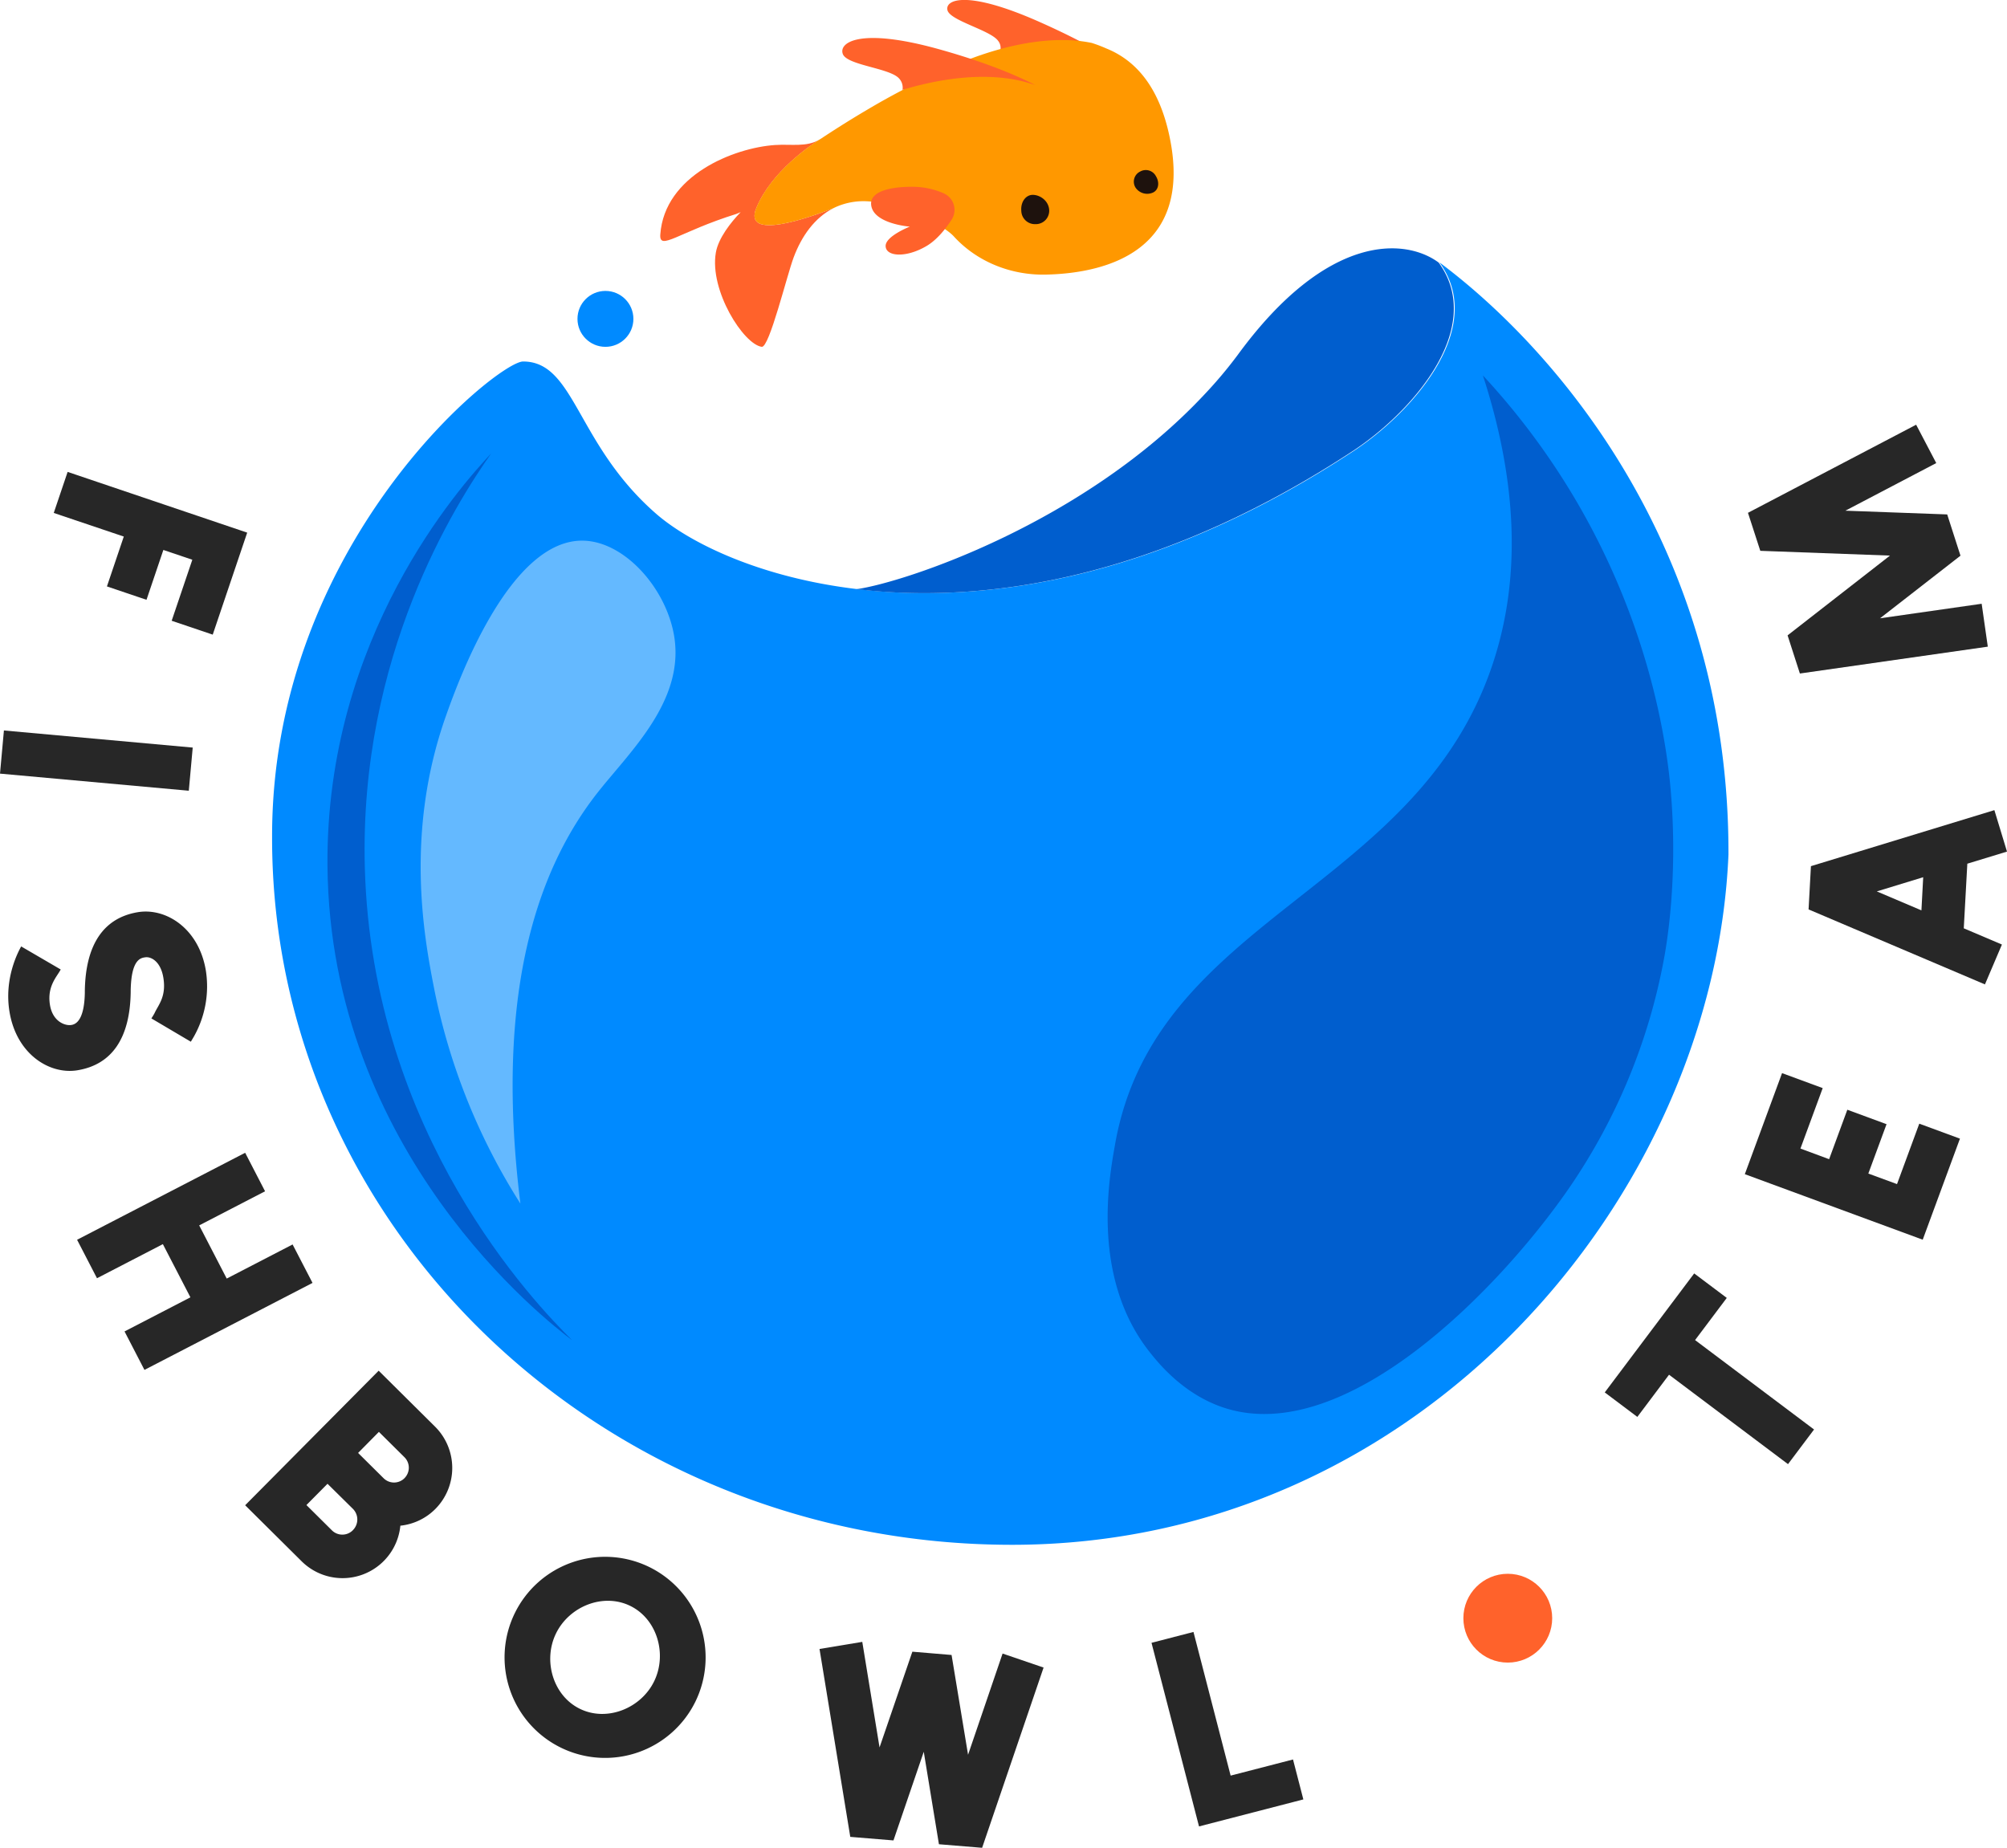 <svg xmlns="http://www.w3.org/2000/svg" viewBox="0 0 1132.12 1042.34"><defs><style>.cls-1{fill:#272727;}.cls-2{fill:#7b6cf7;opacity:0.5;}.cls-3{fill:#008aff;}.cls-4{fill:#005ece;}.cls-5{fill:#ff622b;}.cls-6{fill:#ff9800;}.cls-7{fill:#1e120d;}.cls-8{fill:#64b9ff;}</style></defs><g id="Capa_2" data-name="Capa 2"><g id="Capa_1-2" data-name="Capa 1"><path class="cls-1" d="M139.44,300.46,120,358l-23.16-7.83,11.65-34.42-16.34-5.52-9.51,28.12-22.32-7.55,9.51-28.13L30.32,289.35l7.83-23.15Z"/><path class="cls-1" d="M2.21,412.06l106.5,9.65-2.21,24.34L0,436.4Z"/><path class="cls-1" d="M43.76,603.73c-15.75,2.62-34.42-9-38.39-32.92-3.13-18.82,4.75-33.62,6.57-36.93l22.3,13c-1.9,3.85-7.83,9.32-6.05,20.05,1.5,9,7.92,11.5,11.34,11.33,2.35-.12,8-1.28,8.32-18.2v-1c.38-26.33,10.65-41.29,29.88-44.49,15.75-2.62,34.42,9,38.39,32.92a57.64,57.64,0,0,1-6.79,37.31l-1.68,2.83L85.4,574.49s1.47-2.29,1.85-3.12c2.08-4.53,6.67-9.19,4.88-19.92-1.49-9-6.82-11.91-10.17-11.44-2.71.37-7.91,1.26-8.24,18.67v1C73.35,585.72,63.05,600.53,43.76,603.73Z"/><path class="cls-1" d="M165.05,702l11.24,21.69L81.48,772.76l-11.23-21.7,37.16-19.24-15.54-30L54.71,721.05l-11.23-21.7,94.81-49.07L149.52,672l-37.16,19.24,15.53,30Z"/><path class="cls-1" d="M245.62,851.16a32.59,32.59,0,0,1-19.78,9.48,32.76,32.76,0,0,1-55.77,20l-31.78-31.53,75.31-75.9,31.78,31.53A32.85,32.85,0,0,1,245.62,851.16Zm-46.56,12a8.51,8.51,0,0,0,.12-11.91L184.75,837l-11.9,12,14.43,14.32A8.35,8.35,0,0,0,199.06,863.18Zm29.11-29.34a8.35,8.35,0,0,0,0-11.78l-14.44-14.32L202,819.6l14.44,14.32A8.34,8.34,0,0,0,228.17,833.84Z"/><path class="cls-1" d="M392.33,959.75a56.72,56.72,0,1,1-26.16-75.83A56.8,56.8,0,0,1,392.33,959.75ZM369,948.4c7.43-15.26,1.73-35.1-13.54-42.54s-34.39.31-41.83,15.57-1.73,35.11,13.53,42.54S361.58,963.66,369,948.4Z"/><path class="cls-1" d="M565.54,932.77l23.13,7.9L554,1042.34l-24.36-2-8.56-52.16-17.09,50-24.36-2-17.35-106,24.12-4,9.74,59.54,18.51-54,22.12,1.85,9.3,56.29Z"/><path class="cls-1" d="M694.18,1001.62l35.19-9.1,5.83,22.53-58.85,15.23-26.8-103.57,23.67-6.13Z"/><path class="cls-1" d="M905.22,785.46l50.45-67.12,18.38,13.81-17.88,23.79,67.11,50.44-14.69,19.54-67.11-50.44-17.88,23.8Z"/><path class="cls-1" d="M984.23,662.35l21-57,22.93,8.45-12.56,34.1,16.18,6L1042.05,626l22.12,8.15L1053.9,662l16.18,5.95,12.56-34.09,22.94,8.45-21,57Z"/><path class="cls-1" d="M1021.52,488.6,1125,457l7.12,23.38-22.38,6.83-2,36.45,21.52,9.15-9.58,22.49L1020.19,513Zm63.33,6.24-26.17,8,25.17,10.7Z"/><path class="cls-1" d="M986,289.28l94.87-49.7,11.34,21.64-51.26,26.86,57.44,2.11,7.49,23.27-45.38,35.32,57.33-8.2,3.46,24.2-106,15.15-6.94-21.52,57.76-45-73.15-2.69Z"/><path class="cls-2" d="M489.47,332.33c1,.14,2,.27,3,.36-1-.09-2.1-.19-3.14-.33C489.39,332.36,489.45,332.36,489.47,332.33Z"/><path class="cls-3" d="M975,482.09c-8.12,192.58-173.66,389.33-404.18,389.33S153.48,692.93,153.48,472.77v-1.15c0-165.13,127.19-267.7,141.58-267.7,29.36,0,29.85,46.61,75.18,86,18.81,16.33,58.52,35.92,113.42,42.41a.15.15,0,0,1-.11,0c1,.14,2.1.24,3.13.33,3.06.35,6.14.65,9.3.9,1.83.13,3.65.27,5.48.38,2.21.16,4.44.27,6.68.35,68.74,2.84,156.87-15.18,255.24-79.76,33.07-21.72,74-67.95,50-104.48-.44-.65-.9-1.3-1.36-2C877.46,196.83,975.56,309.41,975,482.09Z"/><path class="cls-4" d="M762.89,254.56c-98.37,64.58-186.5,82.6-255.24,79.76-2.24-.11-4.47-.22-6.68-.35-1.85-.11-3.68-.25-5.48-.38-3.16-.25-6.24-.55-9.29-.9-1-.09-2.1-.19-3.14-.33a.15.15,0,0,0,.11,0c27.07-3.84,128.55-37.26,196.5-110.12a244.84,244.84,0,0,0,18.57-22.11c50.61-69.18,94.72-65.83,113.31-52,.46.66.93,1.31,1.36,2C836.84,186.61,796,232.84,762.89,254.56Z"/><circle class="cls-3" cx="341.52" cy="179.88" r="15.77"/><path class="cls-5" d="M636.3,39.33c-19.07-10.1-42.83-11.66-59.67-11.13-.54,0-1.06,0-1.61.07s-1,0-1.55.05c-3.55.18-6.7.44-9.35.68A6.4,6.4,0,0,0,563,23c-4.37-6-27-11.3-28.54-17.21s10.59-11.8,52,6.62C612.33,23.89,628.07,33.6,636.3,39.33Z"/><path class="cls-5" d="M470.16,117.41c-10.52,5.34-17.91,15.59-22.46,27.75-3.87,10.3-13.74,51.05-18,50.48-10.22-1.36-29.6-31.7-25.9-53.15,1.42-8.18,8.45-17.07,14-22.82l-2.4,1c-32.71,10.22-43.62,21.13-42.93,11.59,2.37-33.34,41.48-48.9,64.76-50.46,9.19-.6,17.53,1.31,25-3-4.74,3-27.07,17.91-35.57,38.49C418.89,136,456,123,470.16,117.41Z"/><path class="cls-6" d="M590.07,154.9c-19.55.46-38.79-7.06-52-21.51-5.62-6.19-25.9-16.6-43.62-19.32a50.44,50.44,0,0,0-5.83-.55,38.34,38.34,0,0,0-13.14,1.75,34.63,34.63,0,0,0-5.34,2.15C456,123,418.89,136,426.63,117.26c8.5-20.58,30.83-35.49,35.57-38.49.57-.36.9-.55.9-.55,6.43-4.25,15.24-9.92,25.54-16a413.52,413.52,0,0,1,46.75-24l.08,0c2.67-1.15,5.34-2.24,8-3.3v-.25s.08,0,.11,0c2.48-1,5.42-2.13,8.78-3.3l1.47-.49c.52-.19,1-.36,1.53-.52,16-5.26,39.16-10.47,60.26-6.19,0,0,.06,0,.08,0a80.31,80.31,0,0,1,8.35,3.16s0,0,0,0h0C641,34.17,654,49.46,659.77,77.3,672.85,140.15,626.18,154.08,590.07,154.9Z"/><path class="cls-5" d="M536.74,124c-3.46,5.32-8.32,11.34-14,14.72-11.8,7-23.17,6-23.17,0,0-5.53,13.63-10.88,13.63-10.88s-20.91-1.55-21.81-12.45c-.68-8.21,13.28-10.25,24.7-10a43.74,43.74,0,0,1,16.27,3.68A10.19,10.19,0,0,1,536.74,124Z"/><path class="cls-7" d="M576.1,118.92c-.42-5,2.53-9.07,6.58-9s8.71,3.29,9.14,8.32a7.56,7.56,0,0,1-7.75,8.2A7.68,7.68,0,0,1,576.1,118.92Z"/><path class="cls-5" d="M584.12,48.06c-20.94-7.57-45.36-4.65-62.42-.73-.55.12-1.07.24-1.63.39s-1,.24-1.56.36c-3.59.89-6.75,1.81-9.42,2.6a7.59,7.59,0,0,0-2-6.49c-5.36-5.84-29.18-7.36-31.65-13.68s9-15.3,54-2.81C557.38,35.47,574.88,43.26,584.12,48.06Z"/><path class="cls-7" d="M652,99.31c2.24,3.6,1.57,7.73-1.47,9.24a7.93,7.93,0,0,1-10-2.73,6.34,6.34,0,0,1,2.66-9.07A6.43,6.43,0,0,1,652,99.31Z"/><circle class="cls-5" cx="850.52" cy="912.82" r="25.05"/><path class="cls-4" d="M836.48,211.78c24.44,75.14,16.93,127.66,6,161.33-42.32,130.3-191.38,143.44-213.65,273.33-3,17.27-13.64,73.92,19.48,116,4.68,5.93,19.18,24.36,42.72,31.85,69.23,22,156.78-69.48,194.87-125.27a336.45,336.45,0,0,0,52.56-127.24c1.51-8,8.22-45.47,4-95.52-1.67-19.78-9.17-87.18-51.94-161.31A406.22,406.22,0,0,0,836.48,211.78Z"/><path class="cls-4" d="M277.05,255.8C257,284.32,202.49,369.68,205.8,489.67,210,640.08,301.92,735.43,322.72,756c-14.66-11-136.64-105.57-138-267.74C183.71,359.46,259.45,274.56,277.05,255.8Z"/><path class="cls-8" d="M293.55,678.94a353.88,353.88,0,0,1-48.77-121.85c-5.54-28.44-16.57-87.57,6.86-153.51,6.27-17.64,35.69-100.43,78.09-98.57,23.71,1.05,47.13,28.37,50.8,55.47,4.85,35.8-25.65,64-43.45,86.65C305.85,486.88,278.15,554.89,293.55,678.94Z"/></g></g></svg>